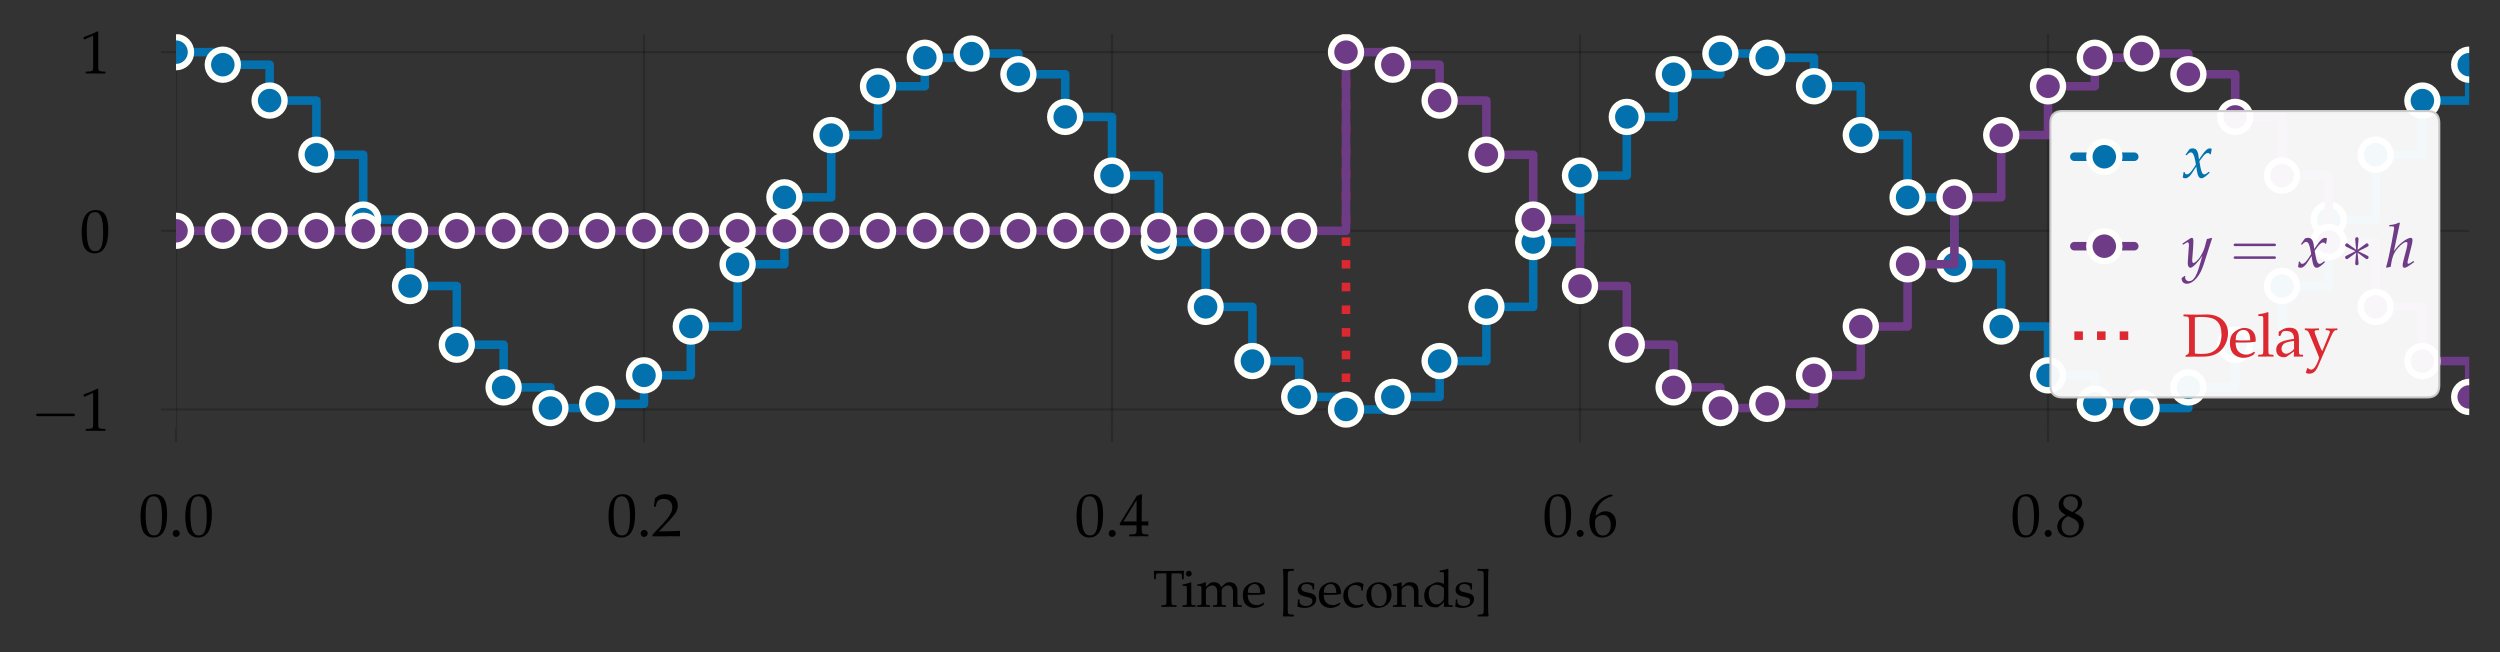 <?xml version="1.0" encoding="utf-8" standalone="no"?>
<!DOCTYPE svg PUBLIC "-//W3C//DTD SVG 1.1//EN"
  "http://www.w3.org/Graphics/SVG/1.1/DTD/svg11.dtd">
<svg xmlns:xlink="http://www.w3.org/1999/xlink" width="584.4pt" height="152.433pt" viewBox="0 0 584.4 152.433" xmlns="http://www.w3.org/2000/svg" version="1.1">
 <rect x="0" y="0" width="584.4" height="152.433" fill="#333333" stroke="none"/>
 <defs>
  <style type="text/css">*{stroke-linejoin: round; stroke-linecap: butt}</style>
 </defs>
 <g id="figure_1">
  <g id="patch_1">
   <path d="M 0 152.433 
L 584.4 152.433 
L 584.4 0 
L 0 0 
L 0 152.433 
z
" style="fill: none"/>
  </g>
  <g id="axes_1">
   <g id="patch_2">
    <path d="M 41.146 99.895 
L 577.2 99.895 
L 577.2 8.013 
L 41.146 8.013 
L 41.146 99.895 
z
" style="fill: none"/>
   </g>
   <g id="line2d_1">
    <path d="M 314.643 99.895 
L 314.643 8.013 
" clip-path="url(#p27c281d552)" style="fill: none; stroke-dasharray: 2,3.3; stroke-dashoffset: 0; stroke: #dc2830; stroke-width: 2; stroke-linejoin: bevel"/>
   </g>
   <g id="matplotlib.axis_1">
    <g id="xtick_1">
     <g id="line2d_2">
      <path d="M 41.146 99.895 
L 41.146 8.013 
" clip-path="url(#p27c281d552)" style="fill: none; stroke: #000000; stroke-opacity: 0.2; stroke-width: 0.5; stroke-linecap: round"/>
     </g>
     <g id="line2d_3">
      <defs>
       <path id="m91faeb8cdd" d="M 0 0 
L 0 3.5 
" style="stroke: #000000; stroke-opacity: 0.2; stroke-width: 0.5"/>
      </defs>
      <g>
       <use xlink:href="#m91faeb8cdd" x="41.146" y="99.895" style="fill-opacity: 0.2; stroke: #000000; stroke-opacity: 0.2; stroke-width: 0.5"/>
      </g>
     </g>
     <g id="text_1">
      <!-- $\mathdefault{0.0}$ -->
      <g transform="translate(32.428 125.374)scale(0.14 -0.14)">
       <defs>
        <path id="URWPalladioL-Roma-30" d="M 1683 4416 
C 691 4416 186 3628 186 2076 
C 186 1326 320 679 544 365 
C 768 51 1126 -128 1523 -128 
C 2490 -128 2976 704 2976 2345 
C 2976 3749 2560 4416 1683 4416 
z
M 1568 4191 
C 2189 4191 2438 3563 2438 2025 
C 2438 660 2195 96 1606 96 
C 986 96 723 743 723 2307 
C 723 3660 960 4191 1568 4191 
z
" transform="scale(0.016)"/>
        <path id="URWPalladioL-Roma-2e" d="M 794 678 
C 602 678 429 499 429 307 
C 429 115 602 -64 787 -64 
C 992 -64 1171 108 1171 307 
C 1171 499 992 678 794 678 
z
" transform="scale(0.016)"/>
       </defs>
       <use xlink:href="#URWPalladioL-Roma-30" transform="scale(0.996)"/>
       <use xlink:href="#URWPalladioL-Roma-2e" transform="translate(49.813 0)scale(0.996)"/>
       <use xlink:href="#URWPalladioL-Roma-30" transform="translate(74.72 0)scale(0.996)"/>
      </g>
     </g>
    </g>
    <g id="xtick_2">
     <g id="line2d_4">
      <path d="M 150.544 99.895 
L 150.544 8.013 
" clip-path="url(#p27c281d552)" style="fill: none; stroke: #000000; stroke-opacity: 0.2; stroke-width: 0.5; stroke-linecap: round"/>
     </g>
     <g id="line2d_5">
      <g>
       <use xlink:href="#m91faeb8cdd" x="150.544" y="99.895" style="fill-opacity: 0.2; stroke: #000000; stroke-opacity: 0.2; stroke-width: 0.5"/>
      </g>
     </g>
     <g id="text_2">
      <!-- $\mathdefault{0.2}$ -->
      <g transform="translate(141.827 125.374)scale(0.14 -0.14)">
       <defs>
        <path id="URWPalladioL-Roma-32" d="M 102 166 
L 102 0 
C 1299 0 1299 0 1530 0 
C 1760 19 1760 19 2995 0 
C 2982 134 2982 198 2982 287 
C 2982 370 2982 434 2995 574 
C 2259 542 1965 536 781 510 
L 1946 1741 
C 2566 2398 2758 2749 2758 3228 
C 2758 3961 2259 4416 1446 4416 
C 986 4416 672 4287 358 3967 
L 250 3100 
L 435 3100 
L 518 3394 
C 621 3763 851 3923 1280 3923 
C 1830 3923 2182 3578 2182 3036 
C 2182 2558 1914 2086 1190 1320 
L 102 166 
z
" transform="scale(0.016)"/>
       </defs>
       <use xlink:href="#URWPalladioL-Roma-30" transform="scale(0.996)"/>
       <use xlink:href="#URWPalladioL-Roma-2e" transform="translate(49.813 0)scale(0.996)"/>
       <use xlink:href="#URWPalladioL-Roma-32" transform="translate(74.72 0)scale(0.996)"/>
      </g>
     </g>
    </g>
    <g id="xtick_3">
     <g id="line2d_6">
      <path d="M 259.943 99.895 
L 259.943 8.013 
" clip-path="url(#p27c281d552)" style="fill: none; stroke: #000000; stroke-opacity: 0.2; stroke-width: 0.5; stroke-linecap: round"/>
     </g>
     <g id="line2d_7">
      <g>
       <use xlink:href="#m91faeb8cdd" x="259.943" y="99.895" style="fill-opacity: 0.2; stroke: #000000; stroke-opacity: 0.2; stroke-width: 0.5"/>
      </g>
     </g>
     <g id="text_3">
      <!-- $\mathdefault{0.4}$ -->
      <g transform="translate(251.226 125.374)scale(0.14 -0.14)">
       <defs>
        <path id="URWPalladioL-Roma-34" d="M 1792 1152 
L 1792 684 
C 1792 310 1722 223 1408 210 
L 1011 192 
L 1011 0 
C 1862 0 1862 0 2016 0 
C 2170 19 2170 19 3021 0 
L 3021 192 
L 2714 210 
C 2400 229 2330 310 2330 684 
L 2330 1152 
C 2707 1152 2842 1145 3021 1127 
L 3021 1580 
C 2720 1555 2598 1555 2502 1561 
L 2483 1561 
L 2330 1561 
L 2330 2445 
C 2330 3576 2342 4122 2374 4383 
L 2298 4416 
L 1824 4243 
L 13 1299 
L 83 1152 
L 1792 1152 
z
M 1792 1561 
L 416 1561 
L 1792 3798 
L 1792 1561 
z
" transform="scale(0.016)"/>
       </defs>
       <use xlink:href="#URWPalladioL-Roma-30" transform="scale(0.996)"/>
       <use xlink:href="#URWPalladioL-Roma-2e" transform="translate(49.813 0)scale(0.996)"/>
       <use xlink:href="#URWPalladioL-Roma-34" transform="translate(74.72 0)scale(0.996)"/>
      </g>
     </g>
    </g>
    <g id="xtick_4">
     <g id="line2d_8">
      <path d="M 369.342 99.895 
L 369.342 8.013 
" clip-path="url(#p27c281d552)" style="fill: none; stroke: #000000; stroke-opacity: 0.2; stroke-width: 0.5; stroke-linecap: round"/>
     </g>
     <g id="line2d_9">
      <g>
       <use xlink:href="#m91faeb8cdd" x="369.342" y="99.895" style="fill-opacity: 0.2; stroke: #000000; stroke-opacity: 0.2; stroke-width: 0.5"/>
      </g>
     </g>
     <g id="text_4">
      <!-- $\mathdefault{0.6}$ -->
      <g transform="translate(360.625 125.374)scale(0.14 -0.14)">
       <defs>
        <path id="URWPalladioL-Roma-36" d="M 2662 4287 
L 2426 4396 
C 1811 4193 1549 4066 1222 3788 
C 563 3237 205 2463 205 1585 
C 205 526 717 -128 1542 -128 
C 2374 -128 2995 532 2995 1405 
C 2995 2143 2554 2624 1875 2624 
C 1555 2624 1363 2540 986 2239 
C 915 2182 909 2175 838 2124 
C 973 3275 1510 3895 2662 4237 
L 2662 4287 
z
M 1632 2239 
C 2118 2239 2445 1816 2445 1180 
C 2445 513 2118 83 1626 83 
C 1082 83 787 551 787 1411 
C 787 1636 813 1758 883 1867 
C 1024 2085 1325 2239 1632 2239 
z
" transform="scale(0.016)"/>
       </defs>
       <use xlink:href="#URWPalladioL-Roma-30" transform="scale(0.996)"/>
       <use xlink:href="#URWPalladioL-Roma-2e" transform="translate(49.813 0)scale(0.996)"/>
       <use xlink:href="#URWPalladioL-Roma-36" transform="translate(74.72 0)scale(0.996)"/>
      </g>
     </g>
    </g>
    <g id="xtick_5">
     <g id="line2d_10">
      <path d="M 478.741 99.895 
L 478.741 8.013 
" clip-path="url(#p27c281d552)" style="fill: none; stroke: #000000; stroke-opacity: 0.2; stroke-width: 0.5; stroke-linecap: round"/>
     </g>
     <g id="line2d_11">
      <g>
       <use xlink:href="#m91faeb8cdd" x="478.741" y="99.895" style="fill-opacity: 0.2; stroke: #000000; stroke-opacity: 0.2; stroke-width: 0.5"/>
      </g>
     </g>
     <g id="text_5">
      <!-- $\mathdefault{0.8}$ -->
      <g transform="translate(470.023 125.374)scale(0.14 -0.14)">
       <defs>
        <path id="URWPalladioL-Roma-38" d="M 1075 2211 
C 813 2089 704 2019 563 1884 
C 320 1640 192 1352 192 1019 
C 192 358 723 -128 1446 -128 
C 2278 -128 2970 525 2970 1320 
C 2970 1833 2733 2108 2003 2442 
C 2586 2839 2790 3108 2790 3493 
C 2790 4044 2336 4416 1658 4416 
C 896 4416 339 3929 339 3256 
C 339 2820 512 2576 1075 2211 
z
M 1818 1890 
C 2221 1711 2464 1397 2464 1051 
C 2464 512 2061 89 1542 89 
C 998 89 646 474 646 1070 
C 646 1538 832 1833 1306 2121 
L 1818 1890 
z
M 1427 2711 
C 1024 2910 819 3166 819 3486 
C 819 3910 1126 4198 1581 4198 
C 2048 4198 2355 3890 2355 3422 
C 2355 3057 2195 2807 1779 2538 
L 1427 2711 
z
" transform="scale(0.016)"/>
       </defs>
       <use xlink:href="#URWPalladioL-Roma-30" transform="scale(0.996)"/>
       <use xlink:href="#URWPalladioL-Roma-2e" transform="translate(49.813 0)scale(0.996)"/>
       <use xlink:href="#URWPalladioL-Roma-38" transform="translate(74.72 0)scale(0.996)"/>
      </g>
     </g>
    </g>
    <g id="text_6">
     <!-- Time [seconds] -->
     <g transform="translate(269.5 141.862)scale(0.12 -0.12)">
      <defs>
       <path id="URWPalladioL-Roma-54" d="M 1632 4096 
C 1651 3880 1658 3734 1658 3462 
L 1658 781 
C 1658 280 1626 230 1331 211 
L 1024 192 
L 1024 0 
C 1402 -7 1626 0 1958 0 
C 2291 19 2522 12 2899 0 
L 2899 192 
L 2592 211 
C 2298 230 2266 280 2266 781 
L 2266 3462 
C 2266 3747 2272 3887 2291 4096 
L 3283 4096 
C 3462 4096 3533 4039 3539 3887 
L 3565 3386 
L 3763 3386 
C 3763 3801 3776 4051 3808 4416 
C 3347 4409 3136 4409 2957 4403 
C 2707 4390 2522 4390 2426 4390 
L 1414 4390 
C 1350 4390 1005 4396 550 4403 
L 115 4416 
C 147 4051 160 3801 160 3385 
L 358 3385 
L 384 3891 
C 390 4038 461 4096 640 4096 
L 1632 4096 
z
" transform="scale(0.016)"/>
       <path id="URWPalladioL-Roma-69" d="M 1203 2982 
L 1146 3008 
C 819 2873 486 2784 147 2746 
L 147 2568 
L 384 2568 
C 640 2568 666 2523 666 2103 
L 666 669 
C 666 268 646 223 429 211 
L 134 192 
L 134 0 
C 774 0 774 0 934 0 
C 1094 19 1094 19 1734 0 
L 1734 192 
L 1440 211 
C 1222 224 1203 268 1203 671 
L 1203 2982 
z
M 909 4416 
C 717 4416 550 4249 550 4057 
C 550 3871 717 3705 902 3705 
C 1088 3705 1261 3871 1261 4057 
C 1261 4236 1088 4416 909 4416 
z
" transform="scale(0.016)"/>
       <path id="URWPalladioL-Roma-6d" d="M 115 2579 
L 352 2579 
C 608 2579 634 2534 634 2112 
L 634 672 
C 634 268 614 224 397 211 
L 102 192 
L 102 0 
C 717 0 736 0 915 0 
C 1094 19 1261 12 1677 0 
L 1677 192 
L 1408 211 
C 1190 223 1171 268 1171 670 
L 1171 2023 
C 1171 2311 1594 2624 1978 2624 
C 2323 2624 2560 2298 2560 1813 
L 2560 670 
C 2560 268 2541 223 2323 211 
L 2029 192 
L 2029 0 
C 2669 0 2669 0 2829 0 
C 2989 19 2989 19 3629 0 
L 3629 192 
L 3334 211 
C 3117 223 3098 268 3098 670 
L 3098 2023 
C 3098 2311 3520 2624 3904 2624 
C 4250 2624 4486 2298 4486 1813 
L 4486 0 
C 4877 0 4883 0 4992 0 
C 5075 19 5075 19 5562 0 
L 5562 192 
L 5261 211 
C 5043 223 5024 268 5024 670 
L 5024 1985 
C 5024 2617 4653 3014 4064 3014 
C 3840 3014 3654 2956 3539 2854 
L 3053 2419 
C 2848 2841 2586 3014 2144 3014 
C 1907 3014 1728 2956 1613 2854 
L 1171 2445 
L 1171 2988 
L 1114 3008 
C 787 2873 454 2783 115 2745 
L 115 2579 
z
" transform="scale(0.016)"/>
       <path id="URWPalladioL-Roma-65" d="M 2797 447 
L 2714 511 
C 2304 268 2157 211 1882 211 
C 1466 211 1120 396 941 710 
C 819 921 774 1100 762 1472 
L 1696 1472 
C 2138 1472 2413 1491 2854 1561 
C 2861 1651 2867 1708 2867 1786 
C 2867 2526 2394 3008 1677 3008 
C 1440 3008 1165 2924 902 2771 
C 378 2468 166 2069 166 1401 
C 166 998 262 652 435 409 
C 691 70 1120 -128 1600 -128 
C 1837 -128 2074 -77 2336 38 
C 2509 108 2643 192 2669 230 
L 2797 447 
z
M 2298 1708 
C 1965 1696 1811 1689 1581 1689 
C 1286 1689 1120 1696 774 1728 
C 774 2030 800 2172 883 2339 
C 1018 2623 1293 2796 1600 2796 
C 1811 2796 1978 2713 2093 2539 
C 2234 2326 2278 2140 2298 1708 
z
" transform="scale(0.016)"/>
       <path id="URWPalladioL-Roma-5b" d="M 563 -1178 
C 1018 -1166 1030 -1166 1184 -1166 
C 1338 -1166 1370 -1166 1805 -1178 
L 1843 -1140 
L 1843 -974 
L 1818 -942 
L 1574 -942 
C 1402 -942 1261 -903 1184 -839 
C 1126 -782 1107 -692 1107 -481 
C 1107 -474 1107 -340 1101 -148 
L 1101 89 
L 1101 3379 
L 1101 3615 
C 1107 3795 1107 3935 1107 3942 
C 1107 4153 1126 4249 1184 4307 
C 1261 4371 1402 4409 1574 4409 
L 1818 4409 
L 1843 4441 
L 1843 4608 
L 1805 4646 
C 1357 4633 1338 4633 1184 4633 
C 1037 4633 1005 4633 563 4646 
L 506 4563 
C 544 4403 557 4191 557 3699 
C 557 3603 557 3526 563 3462 
L 563 3379 
L 563 89 
L 563 6 
C 557 -97 557 -103 557 -212 
L 557 -282 
C 557 -718 544 -897 506 -1095 
L 563 -1178 
z
" transform="scale(0.016)"/>
       <path id="URWPalladioL-Roma-73" d="M 262 917 
C 262 474 243 282 192 25 
C 525 -84 774 -128 1069 -128 
C 1907 -128 2502 320 2502 949 
C 2502 1148 2445 1295 2323 1423 
C 2157 1584 1946 1661 1382 1770 
C 858 1872 685 2001 685 2296 
C 685 2617 909 2796 1299 2796 
C 1728 2796 2054 2572 2054 2270 
L 2054 2123 
L 2234 2123 
C 2240 2495 2246 2649 2266 2847 
C 1926 2963 1696 3008 1434 3008 
C 691 3008 237 2655 237 2078 
C 237 1770 378 1552 672 1417 
C 845 1340 1184 1237 1619 1141 
C 1907 1077 2029 942 2029 698 
C 2029 352 1709 108 1254 108 
C 787 108 454 333 454 654 
L 454 917 
L 262 917 
z
" transform="scale(0.016)"/>
       <path id="URWPalladioL-Roma-63" d="M 2554 1995 
C 2554 2290 2586 2553 2643 2783 
C 2387 2937 2163 3008 1901 3008 
C 1594 3008 1235 2886 851 2643 
C 403 2360 166 1911 166 1347 
C 166 480 774 -128 1632 -128 
C 1965 -128 2445 -7 2509 89 
L 2643 294 
L 2579 390 
C 2342 262 2138 204 1907 204 
C 1197 204 730 756 730 1603 
C 730 2290 1050 2675 1626 2675 
C 1907 2675 2214 2547 2330 2386 
L 2374 1995 
L 2554 1995 
z
" transform="scale(0.016)"/>
       <path id="URWPalladioL-Roma-6f" d="M 1786 3008 
C 851 3008 205 2347 205 1391 
C 205 487 774 -128 1600 -128 
C 2586 -128 3290 557 3290 1520 
C 3290 2386 2662 3008 1786 3008 
z
M 1670 2796 
C 2259 2796 2694 2155 2694 1282 
C 2694 545 2368 83 1850 83 
C 1222 83 800 699 800 1609 
C 800 2379 1107 2796 1670 2796 
z
" transform="scale(0.016)"/>
       <path id="URWPalladioL-Roma-6e" d="M 2624 0 
C 3014 0 3021 0 3130 0 
C 3219 19 3219 19 3661 0 
L 3661 192 
L 3398 211 
C 3181 223 3162 262 3162 670 
L 3162 1902 
C 3162 2649 2810 3014 2093 3014 
C 1856 3014 1722 2969 1587 2854 
L 1101 2432 
L 1101 2988 
L 1043 3008 
C 717 2873 384 2784 45 2746 
L 45 2568 
L 282 2568 
C 538 2568 563 2523 563 2103 
L 563 669 
C 563 268 544 223 326 211 
L 38 192 
L 38 0 
C 474 -7 646 0 832 0 
C 1018 19 1190 12 1626 0 
L 1626 192 
L 1338 211 
C 1120 223 1101 268 1101 670 
L 1101 2023 
C 1101 2311 1523 2624 1914 2624 
C 2342 2624 2624 2304 2624 1813 
L 2624 0 
z
" transform="scale(0.016)"/>
       <path id="URWPalladioL-Roma-64" d="M 2637 2803 
C 2278 2956 2099 3008 1875 3008 
C 1702 3008 1549 2969 1389 2886 
L 826 2592 
C 461 2400 224 1934 224 1392 
C 224 881 397 460 710 204 
C 928 19 1229 -64 1645 -64 
C 1773 -64 1920 -39 1952 -13 
L 2662 581 
L 2630 0 
C 2944 -7 3046 0 3123 0 
C 3174 0 3264 0 3398 -7 
C 3443 6 3571 6 3706 0 
L 3706 192 
L 3411 211 
C 3194 224 3174 268 3174 672 
L 3174 4614 
L 3117 4665 
C 2835 4557 2624 4505 2118 4429 
L 2118 4249 
L 2477 4249 
C 2592 4249 2637 4179 2637 3987 
L 2637 2803 
z
M 2637 1424 
C 2637 1009 2624 945 2541 798 
C 2362 498 2048 300 1747 300 
C 1184 300 781 843 781 1602 
C 781 2298 1126 2707 1702 2707 
C 1946 2707 2202 2624 2426 2470 
C 2560 2381 2637 2298 2637 2247 
L 2637 1424 
z
" transform="scale(0.016)"/>
       <path id="URWPalladioL-Roma-5d" d="M 1568 4646 
C 1114 4633 1094 4633 947 4633 
C 794 4633 762 4633 326 4646 
L 288 4608 
L 288 4441 
L 314 4409 
L 557 4409 
C 730 4409 864 4371 941 4307 
C 1005 4249 1024 4159 1024 3942 
C 1024 3923 1024 3795 1030 3615 
L 1030 3379 
L 1030 89 
L 1030 -148 
C 1024 -334 1024 -449 1024 -468 
C 1024 -686 1005 -782 941 -839 
C 864 -903 730 -942 557 -942 
L 314 -942 
L 288 -974 
L 288 -1140 
L 326 -1178 
C 774 -1166 787 -1166 947 -1166 
C 1094 -1166 1126 -1166 1568 -1178 
L 1626 -1095 
C 1587 -942 1581 -743 1574 -250 
C 1574 -161 1574 -78 1568 6 
L 1568 89 
L 1568 3379 
L 1568 3462 
C 1574 3532 1574 3615 1574 3705 
C 1574 4198 1587 4409 1626 4563 
L 1568 4646 
z
" transform="scale(0.016)"/>
      </defs>
      <use xlink:href="#URWPalladioL-Roma-54" transform="scale(0.996)"/>
      <use xlink:href="#URWPalladioL-Roma-69" transform="translate(55.591 0)scale(0.996)"/>
      <use xlink:href="#URWPalladioL-Roma-6d" transform="translate(84.581 0)scale(0.996)"/>
      <use xlink:href="#URWPalladioL-Roma-65" transform="translate(172.551 0)scale(0.996)"/>
      <use xlink:href="#URWPalladioL-Roma-5b" transform="translate(245.178 0)scale(0.996)"/>
      <use xlink:href="#URWPalladioL-Roma-73" transform="translate(278.353 0)scale(0.996)"/>
      <use xlink:href="#URWPalladioL-Roma-65" transform="translate(320.595 0)scale(0.996)"/>
      <use xlink:href="#URWPalladioL-Roma-63" transform="translate(368.315 0)scale(0.996)"/>
      <use xlink:href="#URWPalladioL-Roma-6f" transform="translate(412.549 0)scale(0.996)"/>
      <use xlink:href="#URWPalladioL-Roma-6e" transform="translate(466.944 0)scale(0.996)"/>
      <use xlink:href="#URWPalladioL-Roma-64" transform="translate(524.926 0)scale(0.996)"/>
      <use xlink:href="#URWPalladioL-Roma-73" transform="translate(585.798 0)scale(0.996)"/>
      <use xlink:href="#URWPalladioL-Roma-5d" transform="translate(628.039 0)scale(0.996)"/>
     </g>
    </g>
   </g>
   <g id="matplotlib.axis_2">
    <g id="ytick_1">
     <g id="line2d_12">
      <path d="M 41.146 95.718 
L 577.2 95.718 
" clip-path="url(#p27c281d552)" style="fill: none; stroke: #000000; stroke-opacity: 0.2; stroke-width: 0.5; stroke-linecap: round"/>
     </g>
     <g id="line2d_13">
      <defs>
       <path id="m2620569c01" d="M 0 0 
L -3.5 0 
" style="stroke: #000000; stroke-opacity: 0.2; stroke-width: 0.5"/>
      </defs>
      <g>
       <use xlink:href="#m2620569c01" x="41.146" y="95.718" style="fill-opacity: 0.2; stroke: #000000; stroke-opacity: 0.2; stroke-width: 0.5"/>
      </g>
     </g>
     <g id="text_7">
      <!-- $\mathdefault{−1}$ -->
      <g transform="translate(7.2 100.708)scale(0.14 -0.14)">
       <defs>
        <path id="CMSY10-0" d="M 4218 1472 
C 4326 1472 4442 1472 4442 1600 
C 4442 1728 4326 1728 4218 1728 
L 755 1728 
C 646 1728 531 1728 531 1600 
C 531 1472 646 1472 755 1472 
L 4218 1472 
z
" transform="scale(0.016)"/>
        <path id="URWPalladioL-Roma-31" d="M 429 3571 
L 493 3571 
L 1318 3942 
C 1325 3949 1331 3949 1338 3949 
C 1376 3949 1389 3891 1389 3737 
L 1389 633 
C 1389 300 1318 230 973 211 
L 614 192 
L 614 0 
C 1600 0 1600 0 1670 0 
C 1754 0 1894 0 2112 -7 
C 2189 6 2413 6 2675 0 
L 2675 192 
L 2342 211 
C 1990 229 1926 299 1926 628 
L 1926 4383 
L 1837 4416 
C 1421 4199 966 4009 384 3807 
L 429 3571 
z
" transform="scale(0.016)"/>
       </defs>
       <use xlink:href="#CMSY10-0" transform="scale(1.038)"/>
       <use xlink:href="#URWPalladioL-Roma-31" transform="translate(81.942 0)scale(0.996)"/>
      </g>
     </g>
    </g>
    <g id="ytick_2">
     <g id="line2d_14">
      <path d="M 41.146 53.954 
L 577.2 53.954 
" clip-path="url(#p27c281d552)" style="fill: none; stroke: #000000; stroke-opacity: 0.2; stroke-width: 0.5; stroke-linecap: round"/>
     </g>
     <g id="line2d_15">
      <g>
       <use xlink:href="#m2620569c01" x="41.146" y="53.954" style="fill-opacity: 0.2; stroke: #000000; stroke-opacity: 0.2; stroke-width: 0.5"/>
      </g>
     </g>
     <g id="text_8">
      <!-- $\mathdefault{0}$ -->
      <g transform="translate(18.672 58.944)scale(0.14 -0.14)">
       <use xlink:href="#URWPalladioL-Roma-30" transform="scale(0.996)"/>
      </g>
     </g>
    </g>
    <g id="ytick_3">
     <g id="line2d_16">
      <path d="M 41.146 12.19 
L 577.2 12.19 
" clip-path="url(#p27c281d552)" style="fill: none; stroke: #000000; stroke-opacity: 0.2; stroke-width: 0.5; stroke-linecap: round"/>
     </g>
     <g id="line2d_17">
      <g>
       <use xlink:href="#m2620569c01" x="41.146" y="12.19" style="fill-opacity: 0.2; stroke: #000000; stroke-opacity: 0.2; stroke-width: 0.5"/>
      </g>
     </g>
     <g id="text_9">
      <!-- $\mathdefault{1}$ -->
      <g transform="translate(18.672 17.18)scale(0.14 -0.14)">
       <use xlink:href="#URWPalladioL-Roma-31" transform="scale(0.996)"/>
      </g>
     </g>
    </g>
   </g>
   <g id="line2d_18">
    <path d="M 41.146 12.19 
L 52.086 12.19 
L 52.086 15.123 
L 63.025 15.123 
L 63.025 23.509 
L 73.965 23.509 
L 73.965 36.172 
L 84.905 36.172 
L 84.905 51.332 
L 95.845 51.332 
L 95.845 66.86 
L 106.785 66.86 
L 106.785 80.576 
L 117.725 80.576 
L 117.725 90.553 
L 128.665 90.553 
L 128.665 95.389 
L 139.605 95.389 
L 139.605 94.406 
L 150.544 94.406 
L 150.544 87.742 
L 161.484 87.742 
L 161.484 76.333 
L 172.424 76.333 
L 172.424 61.78 
L 183.364 61.78 
L 183.364 46.128 
L 194.304 46.128 
L 194.304 31.576 
L 205.244 31.576 
L 205.244 20.166 
L 216.184 20.166 
L 216.184 13.502 
L 227.124 13.502 
L 227.124 12.519 
L 238.063 12.519 
L 238.063 17.356 
L 249.003 17.356 
L 249.003 27.333 
L 259.943 27.333 
L 259.943 41.048 
L 270.883 41.048 
L 270.883 56.577 
L 281.823 56.577 
L 281.823 71.737 
L 292.763 71.737 
L 292.763 84.399 
L 303.703 84.399 
L 303.703 92.786 
L 314.643 92.786 
L 314.643 95.718 
L 325.582 95.718 
L 325.582 92.786 
L 336.522 92.786 
L 336.522 84.399 
L 347.462 84.399 
L 347.462 71.737 
L 358.402 71.737 
L 358.402 56.577 
L 369.342 56.577 
L 369.342 41.048 
L 380.282 41.048 
L 380.282 27.333 
L 391.222 27.333 
L 391.222 17.356 
L 402.162 17.356 
L 402.162 12.519 
L 413.101 12.519 
L 413.101 13.502 
L 424.041 13.502 
L 424.041 20.166 
L 434.981 20.166 
L 434.981 31.576 
L 445.921 31.576 
L 445.921 46.128 
L 456.861 46.128 
L 456.861 61.78 
L 467.801 61.78 
L 467.801 76.333 
L 478.741 76.333 
L 478.741 87.742 
L 489.681 87.742 
L 489.681 94.406 
L 500.62 94.406 
L 500.62 95.389 
L 511.56 95.389 
L 511.56 90.553 
L 522.5 90.553 
L 522.5 80.576 
L 533.44 80.576 
L 533.44 66.86 
L 544.38 66.86 
L 544.38 51.332 
L 555.32 51.332 
L 555.32 36.172 
L 566.26 36.172 
L 566.26 23.509 
L 577.2 23.509 
L 577.2 15.123 
" clip-path="url(#p27c281d552)" style="fill: none; stroke: #0271ae; stroke-width: 2; stroke-linecap: round"/>
    <defs>
     <path id="m7efc26afce" d="M 0 3.5 
C 0.928 3.5 1.819 3.131 2.475 2.475 
C 3.131 1.819 3.5 0.928 3.5 0 
C 3.5 -0.928 3.131 -1.819 2.475 -2.475 
C 1.819 -3.131 0.928 -3.5 0 -3.5 
C -0.928 -3.5 -1.819 -3.131 -2.475 -2.475 
C -3.131 -1.819 -3.5 -0.928 -3.5 0 
C -3.5 0.928 -3.131 1.819 -2.475 2.475 
C -1.819 3.131 -0.928 3.5 0 3.5 
z
" style="stroke: #fefefa; stroke-width: 1.5"/>
    </defs>
    <g clip-path="url(#p27c281d552)">
     <use xlink:href="#m7efc26afce" x="41.146" y="12.19" style="fill: #0271ae; stroke: #fefefa; stroke-width: 1.5"/>
     <use xlink:href="#m7efc26afce" x="52.086" y="15.123" style="fill: #0271ae; stroke: #fefefa; stroke-width: 1.5"/>
     <use xlink:href="#m7efc26afce" x="63.025" y="23.509" style="fill: #0271ae; stroke: #fefefa; stroke-width: 1.5"/>
     <use xlink:href="#m7efc26afce" x="73.965" y="36.172" style="fill: #0271ae; stroke: #fefefa; stroke-width: 1.5"/>
     <use xlink:href="#m7efc26afce" x="84.905" y="51.332" style="fill: #0271ae; stroke: #fefefa; stroke-width: 1.5"/>
     <use xlink:href="#m7efc26afce" x="95.845" y="66.86" style="fill: #0271ae; stroke: #fefefa; stroke-width: 1.5"/>
     <use xlink:href="#m7efc26afce" x="106.785" y="80.576" style="fill: #0271ae; stroke: #fefefa; stroke-width: 1.5"/>
     <use xlink:href="#m7efc26afce" x="117.725" y="90.553" style="fill: #0271ae; stroke: #fefefa; stroke-width: 1.5"/>
     <use xlink:href="#m7efc26afce" x="128.665" y="95.389" style="fill: #0271ae; stroke: #fefefa; stroke-width: 1.5"/>
     <use xlink:href="#m7efc26afce" x="139.605" y="94.406" style="fill: #0271ae; stroke: #fefefa; stroke-width: 1.5"/>
     <use xlink:href="#m7efc26afce" x="150.544" y="87.742" style="fill: #0271ae; stroke: #fefefa; stroke-width: 1.5"/>
     <use xlink:href="#m7efc26afce" x="161.484" y="76.333" style="fill: #0271ae; stroke: #fefefa; stroke-width: 1.5"/>
     <use xlink:href="#m7efc26afce" x="172.424" y="61.78" style="fill: #0271ae; stroke: #fefefa; stroke-width: 1.5"/>
     <use xlink:href="#m7efc26afce" x="183.364" y="46.128" style="fill: #0271ae; stroke: #fefefa; stroke-width: 1.5"/>
     <use xlink:href="#m7efc26afce" x="194.304" y="31.576" style="fill: #0271ae; stroke: #fefefa; stroke-width: 1.5"/>
     <use xlink:href="#m7efc26afce" x="205.244" y="20.166" style="fill: #0271ae; stroke: #fefefa; stroke-width: 1.5"/>
     <use xlink:href="#m7efc26afce" x="216.184" y="13.502" style="fill: #0271ae; stroke: #fefefa; stroke-width: 1.5"/>
     <use xlink:href="#m7efc26afce" x="227.124" y="12.519" style="fill: #0271ae; stroke: #fefefa; stroke-width: 1.5"/>
     <use xlink:href="#m7efc26afce" x="238.063" y="17.356" style="fill: #0271ae; stroke: #fefefa; stroke-width: 1.5"/>
     <use xlink:href="#m7efc26afce" x="249.003" y="27.333" style="fill: #0271ae; stroke: #fefefa; stroke-width: 1.5"/>
     <use xlink:href="#m7efc26afce" x="259.943" y="41.048" style="fill: #0271ae; stroke: #fefefa; stroke-width: 1.5"/>
     <use xlink:href="#m7efc26afce" x="270.883" y="56.577" style="fill: #0271ae; stroke: #fefefa; stroke-width: 1.5"/>
     <use xlink:href="#m7efc26afce" x="281.823" y="71.737" style="fill: #0271ae; stroke: #fefefa; stroke-width: 1.5"/>
     <use xlink:href="#m7efc26afce" x="292.763" y="84.399" style="fill: #0271ae; stroke: #fefefa; stroke-width: 1.5"/>
     <use xlink:href="#m7efc26afce" x="303.703" y="92.786" style="fill: #0271ae; stroke: #fefefa; stroke-width: 1.5"/>
     <use xlink:href="#m7efc26afce" x="314.643" y="95.718" style="fill: #0271ae; stroke: #fefefa; stroke-width: 1.5"/>
     <use xlink:href="#m7efc26afce" x="325.582" y="92.786" style="fill: #0271ae; stroke: #fefefa; stroke-width: 1.5"/>
     <use xlink:href="#m7efc26afce" x="336.522" y="84.399" style="fill: #0271ae; stroke: #fefefa; stroke-width: 1.5"/>
     <use xlink:href="#m7efc26afce" x="347.462" y="71.737" style="fill: #0271ae; stroke: #fefefa; stroke-width: 1.5"/>
     <use xlink:href="#m7efc26afce" x="358.402" y="56.577" style="fill: #0271ae; stroke: #fefefa; stroke-width: 1.5"/>
     <use xlink:href="#m7efc26afce" x="369.342" y="41.048" style="fill: #0271ae; stroke: #fefefa; stroke-width: 1.5"/>
     <use xlink:href="#m7efc26afce" x="380.282" y="27.333" style="fill: #0271ae; stroke: #fefefa; stroke-width: 1.5"/>
     <use xlink:href="#m7efc26afce" x="391.222" y="17.356" style="fill: #0271ae; stroke: #fefefa; stroke-width: 1.5"/>
     <use xlink:href="#m7efc26afce" x="402.162" y="12.519" style="fill: #0271ae; stroke: #fefefa; stroke-width: 1.5"/>
     <use xlink:href="#m7efc26afce" x="413.101" y="13.502" style="fill: #0271ae; stroke: #fefefa; stroke-width: 1.5"/>
     <use xlink:href="#m7efc26afce" x="424.041" y="20.166" style="fill: #0271ae; stroke: #fefefa; stroke-width: 1.5"/>
     <use xlink:href="#m7efc26afce" x="434.981" y="31.576" style="fill: #0271ae; stroke: #fefefa; stroke-width: 1.5"/>
     <use xlink:href="#m7efc26afce" x="445.921" y="46.128" style="fill: #0271ae; stroke: #fefefa; stroke-width: 1.5"/>
     <use xlink:href="#m7efc26afce" x="456.861" y="61.78" style="fill: #0271ae; stroke: #fefefa; stroke-width: 1.5"/>
     <use xlink:href="#m7efc26afce" x="467.801" y="76.333" style="fill: #0271ae; stroke: #fefefa; stroke-width: 1.5"/>
     <use xlink:href="#m7efc26afce" x="478.741" y="87.742" style="fill: #0271ae; stroke: #fefefa; stroke-width: 1.5"/>
     <use xlink:href="#m7efc26afce" x="489.681" y="94.406" style="fill: #0271ae; stroke: #fefefa; stroke-width: 1.5"/>
     <use xlink:href="#m7efc26afce" x="500.62" y="95.389" style="fill: #0271ae; stroke: #fefefa; stroke-width: 1.5"/>
     <use xlink:href="#m7efc26afce" x="511.56" y="90.553" style="fill: #0271ae; stroke: #fefefa; stroke-width: 1.5"/>
     <use xlink:href="#m7efc26afce" x="522.5" y="80.576" style="fill: #0271ae; stroke: #fefefa; stroke-width: 1.5"/>
     <use xlink:href="#m7efc26afce" x="533.44" y="66.86" style="fill: #0271ae; stroke: #fefefa; stroke-width: 1.5"/>
     <use xlink:href="#m7efc26afce" x="544.38" y="51.332" style="fill: #0271ae; stroke: #fefefa; stroke-width: 1.5"/>
     <use xlink:href="#m7efc26afce" x="555.32" y="36.172" style="fill: #0271ae; stroke: #fefefa; stroke-width: 1.5"/>
     <use xlink:href="#m7efc26afce" x="566.26" y="23.509" style="fill: #0271ae; stroke: #fefefa; stroke-width: 1.5"/>
     <use xlink:href="#m7efc26afce" x="577.2" y="15.123" style="fill: #0271ae; stroke: #fefefa; stroke-width: 1.5"/>
    </g>
   </g>
   <g id="line2d_19">
    <path d="M 41.146 53.954 
L 52.086 53.954 
L 52.086 53.954 
L 63.025 53.954 
L 63.025 53.954 
L 73.965 53.954 
L 73.965 53.954 
L 84.905 53.954 
L 84.905 53.954 
L 95.845 53.954 
L 95.845 53.954 
L 106.785 53.954 
L 106.785 53.954 
L 117.725 53.954 
L 117.725 53.954 
L 128.665 53.954 
L 128.665 53.954 
L 139.605 53.954 
L 139.605 53.954 
L 150.544 53.954 
L 150.544 53.954 
L 161.484 53.954 
L 161.484 53.954 
L 172.424 53.954 
L 172.424 53.954 
L 183.364 53.954 
L 183.364 53.954 
L 194.304 53.954 
L 194.304 53.954 
L 205.244 53.954 
L 205.244 53.954 
L 216.184 53.954 
L 216.184 53.954 
L 227.124 53.954 
L 227.124 53.954 
L 238.063 53.954 
L 238.063 53.954 
L 249.003 53.954 
L 249.003 53.954 
L 259.943 53.954 
L 259.943 53.954 
L 270.883 53.954 
L 270.883 53.954 
L 281.823 53.954 
L 281.823 53.954 
L 292.763 53.954 
L 292.763 53.954 
L 303.703 53.954 
L 303.703 53.954 
L 314.643 53.954 
L 314.643 12.19 
L 325.582 12.19 
L 325.582 15.123 
L 336.522 15.123 
L 336.522 23.509 
L 347.462 23.509 
L 347.462 36.172 
L 358.402 36.172 
L 358.402 51.332 
L 369.342 51.332 
L 369.342 66.86 
L 380.282 66.86 
L 380.282 80.576 
L 391.222 80.576 
L 391.222 90.553 
L 402.162 90.553 
L 402.162 95.389 
L 413.101 95.389 
L 413.101 94.406 
L 424.041 94.406 
L 424.041 87.742 
L 434.981 87.742 
L 434.981 76.333 
L 445.921 76.333 
L 445.921 61.78 
L 456.861 61.78 
L 456.861 46.128 
L 467.801 46.128 
L 467.801 31.576 
L 478.741 31.576 
L 478.741 20.166 
L 489.681 20.166 
L 489.681 13.502 
L 500.62 13.502 
L 500.62 12.519 
L 511.56 12.519 
L 511.56 17.356 
L 522.5 17.356 
L 522.5 27.333 
L 533.44 27.333 
L 533.44 41.048 
L 544.38 41.048 
L 544.38 56.577 
L 555.32 56.577 
L 555.32 71.737 
L 566.26 71.737 
L 566.26 84.399 
L 577.2 84.399 
L 577.2 92.786 
" clip-path="url(#p27c281d552)" style="fill: none; stroke: #6e3b87; stroke-width: 2; stroke-linecap: round"/>
    <defs>
     <path id="m48e3feb013" d="M 0 3.5 
C 0.928 3.5 1.819 3.131 2.475 2.475 
C 3.131 1.819 3.5 0.928 3.5 0 
C 3.5 -0.928 3.131 -1.819 2.475 -2.475 
C 1.819 -3.131 0.928 -3.5 0 -3.5 
C -0.928 -3.5 -1.819 -3.131 -2.475 -2.475 
C -3.131 -1.819 -3.5 -0.928 -3.5 0 
C -3.5 0.928 -3.131 1.819 -2.475 2.475 
C -1.819 3.131 -0.928 3.5 0 3.5 
z
" style="stroke: #fefefa; stroke-width: 1.5"/>
    </defs>
    <g clip-path="url(#p27c281d552)">
     <use xlink:href="#m48e3feb013" x="41.146" y="53.954" style="fill: #6e3b87; stroke: #fefefa; stroke-width: 1.5"/>
     <use xlink:href="#m48e3feb013" x="52.086" y="53.954" style="fill: #6e3b87; stroke: #fefefa; stroke-width: 1.5"/>
     <use xlink:href="#m48e3feb013" x="63.025" y="53.954" style="fill: #6e3b87; stroke: #fefefa; stroke-width: 1.5"/>
     <use xlink:href="#m48e3feb013" x="73.965" y="53.954" style="fill: #6e3b87; stroke: #fefefa; stroke-width: 1.5"/>
     <use xlink:href="#m48e3feb013" x="84.905" y="53.954" style="fill: #6e3b87; stroke: #fefefa; stroke-width: 1.5"/>
     <use xlink:href="#m48e3feb013" x="95.845" y="53.954" style="fill: #6e3b87; stroke: #fefefa; stroke-width: 1.5"/>
     <use xlink:href="#m48e3feb013" x="106.785" y="53.954" style="fill: #6e3b87; stroke: #fefefa; stroke-width: 1.5"/>
     <use xlink:href="#m48e3feb013" x="117.725" y="53.954" style="fill: #6e3b87; stroke: #fefefa; stroke-width: 1.5"/>
     <use xlink:href="#m48e3feb013" x="128.665" y="53.954" style="fill: #6e3b87; stroke: #fefefa; stroke-width: 1.5"/>
     <use xlink:href="#m48e3feb013" x="139.605" y="53.954" style="fill: #6e3b87; stroke: #fefefa; stroke-width: 1.5"/>
     <use xlink:href="#m48e3feb013" x="150.544" y="53.954" style="fill: #6e3b87; stroke: #fefefa; stroke-width: 1.5"/>
     <use xlink:href="#m48e3feb013" x="161.484" y="53.954" style="fill: #6e3b87; stroke: #fefefa; stroke-width: 1.5"/>
     <use xlink:href="#m48e3feb013" x="172.424" y="53.954" style="fill: #6e3b87; stroke: #fefefa; stroke-width: 1.5"/>
     <use xlink:href="#m48e3feb013" x="183.364" y="53.954" style="fill: #6e3b87; stroke: #fefefa; stroke-width: 1.5"/>
     <use xlink:href="#m48e3feb013" x="194.304" y="53.954" style="fill: #6e3b87; stroke: #fefefa; stroke-width: 1.5"/>
     <use xlink:href="#m48e3feb013" x="205.244" y="53.954" style="fill: #6e3b87; stroke: #fefefa; stroke-width: 1.5"/>
     <use xlink:href="#m48e3feb013" x="216.184" y="53.954" style="fill: #6e3b87; stroke: #fefefa; stroke-width: 1.5"/>
     <use xlink:href="#m48e3feb013" x="227.124" y="53.954" style="fill: #6e3b87; stroke: #fefefa; stroke-width: 1.5"/>
     <use xlink:href="#m48e3feb013" x="238.063" y="53.954" style="fill: #6e3b87; stroke: #fefefa; stroke-width: 1.5"/>
     <use xlink:href="#m48e3feb013" x="249.003" y="53.954" style="fill: #6e3b87; stroke: #fefefa; stroke-width: 1.5"/>
     <use xlink:href="#m48e3feb013" x="259.943" y="53.954" style="fill: #6e3b87; stroke: #fefefa; stroke-width: 1.5"/>
     <use xlink:href="#m48e3feb013" x="270.883" y="53.954" style="fill: #6e3b87; stroke: #fefefa; stroke-width: 1.5"/>
     <use xlink:href="#m48e3feb013" x="281.823" y="53.954" style="fill: #6e3b87; stroke: #fefefa; stroke-width: 1.5"/>
     <use xlink:href="#m48e3feb013" x="292.763" y="53.954" style="fill: #6e3b87; stroke: #fefefa; stroke-width: 1.5"/>
     <use xlink:href="#m48e3feb013" x="303.703" y="53.954" style="fill: #6e3b87; stroke: #fefefa; stroke-width: 1.5"/>
     <use xlink:href="#m48e3feb013" x="314.643" y="12.19" style="fill: #6e3b87; stroke: #fefefa; stroke-width: 1.5"/>
     <use xlink:href="#m48e3feb013" x="325.582" y="15.123" style="fill: #6e3b87; stroke: #fefefa; stroke-width: 1.5"/>
     <use xlink:href="#m48e3feb013" x="336.522" y="23.509" style="fill: #6e3b87; stroke: #fefefa; stroke-width: 1.5"/>
     <use xlink:href="#m48e3feb013" x="347.462" y="36.172" style="fill: #6e3b87; stroke: #fefefa; stroke-width: 1.5"/>
     <use xlink:href="#m48e3feb013" x="358.402" y="51.332" style="fill: #6e3b87; stroke: #fefefa; stroke-width: 1.5"/>
     <use xlink:href="#m48e3feb013" x="369.342" y="66.86" style="fill: #6e3b87; stroke: #fefefa; stroke-width: 1.5"/>
     <use xlink:href="#m48e3feb013" x="380.282" y="80.576" style="fill: #6e3b87; stroke: #fefefa; stroke-width: 1.5"/>
     <use xlink:href="#m48e3feb013" x="391.222" y="90.553" style="fill: #6e3b87; stroke: #fefefa; stroke-width: 1.5"/>
     <use xlink:href="#m48e3feb013" x="402.162" y="95.389" style="fill: #6e3b87; stroke: #fefefa; stroke-width: 1.5"/>
     <use xlink:href="#m48e3feb013" x="413.101" y="94.406" style="fill: #6e3b87; stroke: #fefefa; stroke-width: 1.5"/>
     <use xlink:href="#m48e3feb013" x="424.041" y="87.742" style="fill: #6e3b87; stroke: #fefefa; stroke-width: 1.5"/>
     <use xlink:href="#m48e3feb013" x="434.981" y="76.333" style="fill: #6e3b87; stroke: #fefefa; stroke-width: 1.5"/>
     <use xlink:href="#m48e3feb013" x="445.921" y="61.78" style="fill: #6e3b87; stroke: #fefefa; stroke-width: 1.5"/>
     <use xlink:href="#m48e3feb013" x="456.861" y="46.128" style="fill: #6e3b87; stroke: #fefefa; stroke-width: 1.5"/>
     <use xlink:href="#m48e3feb013" x="467.801" y="31.576" style="fill: #6e3b87; stroke: #fefefa; stroke-width: 1.5"/>
     <use xlink:href="#m48e3feb013" x="478.741" y="20.166" style="fill: #6e3b87; stroke: #fefefa; stroke-width: 1.5"/>
     <use xlink:href="#m48e3feb013" x="489.681" y="13.502" style="fill: #6e3b87; stroke: #fefefa; stroke-width: 1.5"/>
     <use xlink:href="#m48e3feb013" x="500.62" y="12.519" style="fill: #6e3b87; stroke: #fefefa; stroke-width: 1.5"/>
     <use xlink:href="#m48e3feb013" x="511.56" y="17.356" style="fill: #6e3b87; stroke: #fefefa; stroke-width: 1.5"/>
     <use xlink:href="#m48e3feb013" x="522.5" y="27.333" style="fill: #6e3b87; stroke: #fefefa; stroke-width: 1.5"/>
     <use xlink:href="#m48e3feb013" x="533.44" y="41.048" style="fill: #6e3b87; stroke: #fefefa; stroke-width: 1.5"/>
     <use xlink:href="#m48e3feb013" x="544.38" y="56.577" style="fill: #6e3b87; stroke: #fefefa; stroke-width: 1.5"/>
     <use xlink:href="#m48e3feb013" x="555.32" y="71.737" style="fill: #6e3b87; stroke: #fefefa; stroke-width: 1.5"/>
     <use xlink:href="#m48e3feb013" x="566.26" y="84.399" style="fill: #6e3b87; stroke: #fefefa; stroke-width: 1.5"/>
     <use xlink:href="#m48e3feb013" x="577.2" y="92.786" style="fill: #6e3b87; stroke: #fefefa; stroke-width: 1.5"/>
    </g>
   </g>
   <g id="legend_1">
    <g id="patch_3">
     <path d="M 482.1 92.895 
L 567.4 92.895 
Q 570.2 92.895 570.2 90.095 
L 570.2 28.757 
Q 570.2 25.957 567.4 25.957 
L 482.1 25.957 
Q 479.3 25.957 479.3 28.757 
L 479.3 90.095 
Q 479.3 92.895 482.1 92.895 
z
" style="fill: #ffffff; opacity: 0.95; stroke: #cccccc; stroke-width: 0.5; stroke-linejoin: miter"/>
    </g>
    <g id="line2d_20">
     <path d="M 484.9 36.636 
L 491.9 36.636 
L 491.9 36.636 
L 498.9 36.636 
L 498.9 36.636 
" style="fill: none; stroke: #0271ae; stroke-width: 2; stroke-linecap: round"/>
     <g>
      <use xlink:href="#m7efc26afce" x="491.9" y="36.636" style="fill: #0271ae; stroke: #fefefa; stroke-width: 1.5"/>
     </g>
    </g>
    <g id="text_10">
     <!-- $x$ -->
     <g style="fill: #0271ae" transform="translate(510.1 41.536)scale(0.14 -0.14)">
      <defs>
       <path id="URWPalladioL-Ital-78" d="M 134 567 
C 134 440 122 358 83 153 
C 70 76 64 57 58 12 
C 154 -39 256 -64 333 -64 
C 544 -64 794 121 992 421 
L 1478 1164 
L 1549 726 
C 1632 185 1779 -64 2010 -64 
C 2150 -64 2355 44 2560 230 
L 2874 510 
L 2816 631 
C 2586 440 2426 345 2323 345 
C 2227 345 2144 409 2080 536 
C 2022 656 1952 891 1920 1075 
L 1805 1716 
L 2029 2027 
C 2330 2439 2502 2585 2701 2585 
C 2803 2585 2880 2534 2912 2439 
L 3002 2465 
L 3098 3007 
C 3021 3052 2963 3072 2906 3072 
C 2650 3072 2394 2841 1997 2255 
L 1760 1906 
L 1722 2211 
C 1645 2841 1472 3072 1094 3072 
C 928 3072 787 3020 730 2937 
L 358 2408 
L 467 2344 
C 659 2560 787 2649 909 2649 
C 1120 2649 1261 2389 1370 1767 
L 1440 1373 
L 1184 980 
C 909 555 691 352 512 352 
C 416 352 346 377 333 409 
L 262 586 
L 134 567 
z
" transform="scale(0.016)"/>
      </defs>
      <use xlink:href="#URWPalladioL-Ital-78" transform="scale(0.996)"/>
     </g>
    </g>
    <g id="line2d_21">
     <path d="M 484.9 57.549 
L 491.9 57.549 
L 491.9 57.549 
L 498.9 57.549 
L 498.9 57.549 
" style="fill: none; stroke: #6e3b87; stroke-width: 2; stroke-linecap: round"/>
     <g>
      <use xlink:href="#m48e3feb013" x="491.9" y="57.549" style="fill: #6e3b87; stroke: #fefefa; stroke-width: 1.5"/>
     </g>
    </g>
    <g id="text_11">
     <!-- $y = x * h$ -->
     <g style="fill: #6e3b87" transform="translate(510.1 62.449)scale(0.14 -0.14)">
      <defs>
       <path id="URWPalladioL-Ital-79" d="M -45 -1132 
C -51 -1176 -51 -1214 -51 -1245 
C -51 -1517 186 -1741 474 -1741 
C 1152 -1741 1856 -955 2234 216 
L 3136 3014 
L 3066 3072 
C 2880 3001 2733 2963 2592 2950 
L 2368 2111 
C 2291 1812 2067 1348 1856 1036 
C 1632 712 1318 432 1178 432 
C 1101 432 1043 578 1050 737 
L 1056 820 
L 1152 2053 
C 1165 2250 1178 2492 1178 2670 
C 1178 2956 1133 3072 1024 3072 
C 941 3072 851 3027 544 2816 
L 19 2460 
L 90 2346 
L 410 2537 
L 435 2556 
C 499 2594 544 2613 570 2613 
C 659 2613 710 2492 710 2282 
C 710 2276 710 2238 704 2187 
L 595 642 
L 589 388 
C 589 121 704 -64 864 -64 
C 1101 -64 1638 477 2118 1195 
L 1805 108 
C 1478 -1012 1158 -1472 710 -1472 
C 486 -1472 314 -1302 314 -1081 
C 314 -1049 320 -999 326 -942 
L 262 -917 
L -45 -1132 
z
" transform="scale(0.016)"/>
       <path id="CMR10-3d" d="M 4397 2111 
C 4493 2111 4614 2111 4614 2239 
C 4614 2368 4493 2368 4403 2368 
L 570 2368 
C 480 2368 358 2368 358 2239 
C 358 2111 480 2111 576 2111 
L 4397 2111 
z
M 4403 832 
C 4493 832 4614 832 4614 960 
C 4614 1088 4493 1088 4397 1088 
L 576 1088 
C 480 1088 358 1088 358 960 
C 358 832 480 832 570 832 
L 4403 832 
z
" transform="scale(0.016)"/>
       <path id="CMSY10-3" d="M 1760 2762 
C 1766 2853 1766 3008 1600 3008 
C 1498 3008 1414 2924 1434 2840 
L 1434 2755 
L 1523 1740 
L 704 2349 
C 646 2382 634 2395 589 2395 
C 499 2395 416 2303 416 2212 
C 416 2107 480 2081 544 2048 
L 1453 1603 
L 570 1164 
C 467 1112 416 1085 416 987 
C 416 889 499 804 589 804 
C 634 804 646 804 806 928 
L 1523 1459 
L 1427 359 
C 1427 224 1542 192 1594 192 
C 1670 192 1766 236 1766 359 
L 1670 1459 
L 2490 850 
C 2547 817 2560 804 2605 804 
C 2694 804 2778 896 2778 987 
C 2778 1085 2720 1118 2643 1157 
C 2259 1354 2246 1354 1741 1596 
L 2624 2035 
C 2726 2087 2778 2113 2778 2212 
C 2778 2310 2694 2395 2605 2395 
C 2560 2395 2547 2395 2387 2271 
L 1670 1740 
L 1760 2762 
z
" transform="scale(0.016)"/>
       <path id="URWPalladioL-Ital-68" d="M 1510 4608 
L 1434 4678 
C 1101 4512 870 4454 410 4409 
L 384 4275 
L 691 4275 
C 845 4275 909 4230 909 4121 
C 909 4070 902 4012 896 3968 
L 627 2471 
C 448 1507 198 408 64 6 
L 109 -64 
L 550 38 
C 653 772 762 1162 947 1500 
C 1229 2018 1894 2637 2163 2637 
C 2246 2637 2304 2579 2304 2496 
C 2304 2382 2259 2139 2208 1928 
L 1882 677 
C 1824 447 1798 306 1798 185 
C 1798 32 1869 -64 1990 -64 
C 2157 -64 2387 70 3014 536 
L 2950 651 
L 2784 542 
C 2598 421 2458 351 2394 351 
C 2349 351 2310 408 2310 479 
C 2310 542 2317 594 2355 734 
L 2765 2369 
C 2803 2535 2835 2733 2835 2841 
C 2835 2982 2765 3072 2650 3072 
C 2432 3072 2042 2860 1638 2522 
C 1414 2337 1306 2222 1011 1845 
L 883 1685 
L 1510 4608 
z
" transform="scale(0.016)"/>
      </defs>
      <use xlink:href="#URWPalladioL-Ital-79" transform="scale(0.996)"/>
      <use xlink:href="#CMR10-3d" transform="translate(79.978 0)scale(1.038)"/>
      <use xlink:href="#URWPalladioL-Ital-78" transform="translate(192.532 0)scale(0.996)"/>
      <use xlink:href="#CMSY10-3" transform="translate(265.203 0)scale(1.038)"/>
      <use xlink:href="#URWPalladioL-Ital-68" transform="translate(339.468 0)scale(0.996)"/>
     </g>
    </g>
    <g id="line2d_22">
     <path d="M 484.9 78.462 
L 491.9 78.462 
L 498.9 78.462 
" style="fill: none; stroke-dasharray: 2,3.3; stroke-dashoffset: 0; stroke: #dc2830; stroke-width: 2; stroke-linejoin: bevel"/>
    </g>
    <g id="text_12">
     <!-- Delay -->
     <g style="fill: #dc2830" transform="translate(510.1 83.362)scale(0.14 -0.14)">
      <defs>
       <path id="URWPalladioL-Roma-44" d="M 365 128 
L 365 -20 
C 1107 0 1107 0 1254 0 
C 1370 0 1472 0 1587 -7 
C 2093 0 2093 0 2182 0 
C 3002 0 3616 211 4064 649 
C 4525 1100 4806 1786 4806 2465 
C 4806 3646 3923 4416 2573 4416 
C 2528 4416 2445 4416 2330 4409 
C 2010 4403 1734 4396 1459 4396 
C 1222 4396 870 4403 141 4416 
L 141 4223 
L 397 4204 
C 691 4185 723 4128 723 3630 
L 723 606 
C 723 421 666 281 563 230 
L 365 128 
z
M 1331 4109 
C 1498 4140 1722 4160 2042 4160 
C 2509 4160 3021 4077 3290 3956 
C 3430 3899 3552 3810 3667 3696 
C 3974 3391 4122 2934 4122 2300 
C 4122 1589 3904 1043 3482 700 
C 3098 389 2714 281 1990 281 
C 1696 281 1498 294 1331 332 
L 1331 4109 
z
" transform="scale(0.016)"/>
       <path id="URWPalladioL-Roma-6c" d="M 147 4249 
L 506 4249 
C 621 4249 666 4179 666 3987 
L 666 672 
C 666 268 646 224 429 211 
L 134 192 
L 134 0 
C 774 0 774 0 934 0 
C 1094 19 1094 19 1734 0 
L 1734 192 
L 1440 211 
C 1222 224 1203 268 1203 672 
L 1203 4614 
L 1146 4665 
C 864 4557 653 4505 147 4429 
L 147 4249 
z
" transform="scale(0.016)"/>
       <path id="URWPalladioL-Roma-61" d="M 2074 544 
L 2042 0 
C 2458 0 2458 0 2541 0 
C 2573 19 2733 12 3014 0 
L 3014 192 
L 2765 204 
C 2611 211 2586 262 2586 576 
L 2586 1751 
C 2586 2688 2317 3027 1574 3027 
C 1299 3027 1043 2956 800 2809 
L 461 2604 
L 461 2187 
L 627 2142 
L 710 2341 
C 845 2642 909 2688 1203 2688 
C 1805 2688 2054 2450 2074 1866 
L 1440 1751 
C 570 1590 205 1289 205 730 
C 205 224 506 -64 1011 -64 
C 1126 -64 1235 -45 1280 -13 
L 2074 544 
z
M 2074 806 
C 1888 544 1485 300 1235 300 
C 979 300 755 537 755 812 
C 755 1049 883 1273 1075 1395 
C 1235 1491 1587 1580 2074 1651 
L 2074 806 
z
" transform="scale(0.016)"/>
       <path id="URWPalladioL-Roma-79" d="M 1901 569 
C 1760 812 1690 960 1574 1273 
L 1165 2349 
C 1126 2457 1101 2553 1101 2617 
C 1101 2707 1171 2758 1318 2765 
L 1562 2777 
L 1562 2957 
C 941 2937 941 2937 819 2937 
C 698 2937 698 2937 77 2957 
L 77 2777 
L 192 2765 
C 352 2745 429 2675 525 2451 
L 1222 774 
C 1402 339 1466 185 1581 -135 
L 1434 -525 
C 1229 -1063 979 -1364 736 -1364 
C 634 -1364 518 -1312 410 -1216 
L 326 -1216 
L 173 -1696 
C 294 -1760 397 -1792 518 -1792 
C 947 -1792 1222 -1562 1466 -1005 
L 2765 1990 
C 3021 2573 3142 2745 3302 2765 
L 3482 2777 
L 3482 2957 
C 2976 2937 2976 2937 2874 2937 
C 2771 2937 2771 2937 2266 2957 
L 2266 2777 
L 2432 2765 
C 2611 2752 2701 2694 2701 2605 
C 2701 2560 2688 2502 2662 2438 
L 1901 569 
z
" transform="scale(0.016)"/>
      </defs>
      <use xlink:href="#URWPalladioL-Roma-44" transform="scale(0.996)"/>
      <use xlink:href="#URWPalladioL-Roma-65" transform="translate(77.111 0)scale(0.996)"/>
      <use xlink:href="#URWPalladioL-Roma-6c" transform="translate(124.831 0)scale(0.996)"/>
      <use xlink:href="#URWPalladioL-Roma-61" transform="translate(153.821 0)scale(0.996)"/>
      <use xlink:href="#URWPalladioL-Roma-79" transform="translate(203.635 0)scale(0.996)"/>
     </g>
    </g>
   </g>
  </g>
 </g>
 <defs>
  <clipPath id="p27c281d552">
   <rect x="41.146" y="8.013" width="536.054" height="91.882"/>
  </clipPath>
 </defs>
</svg>